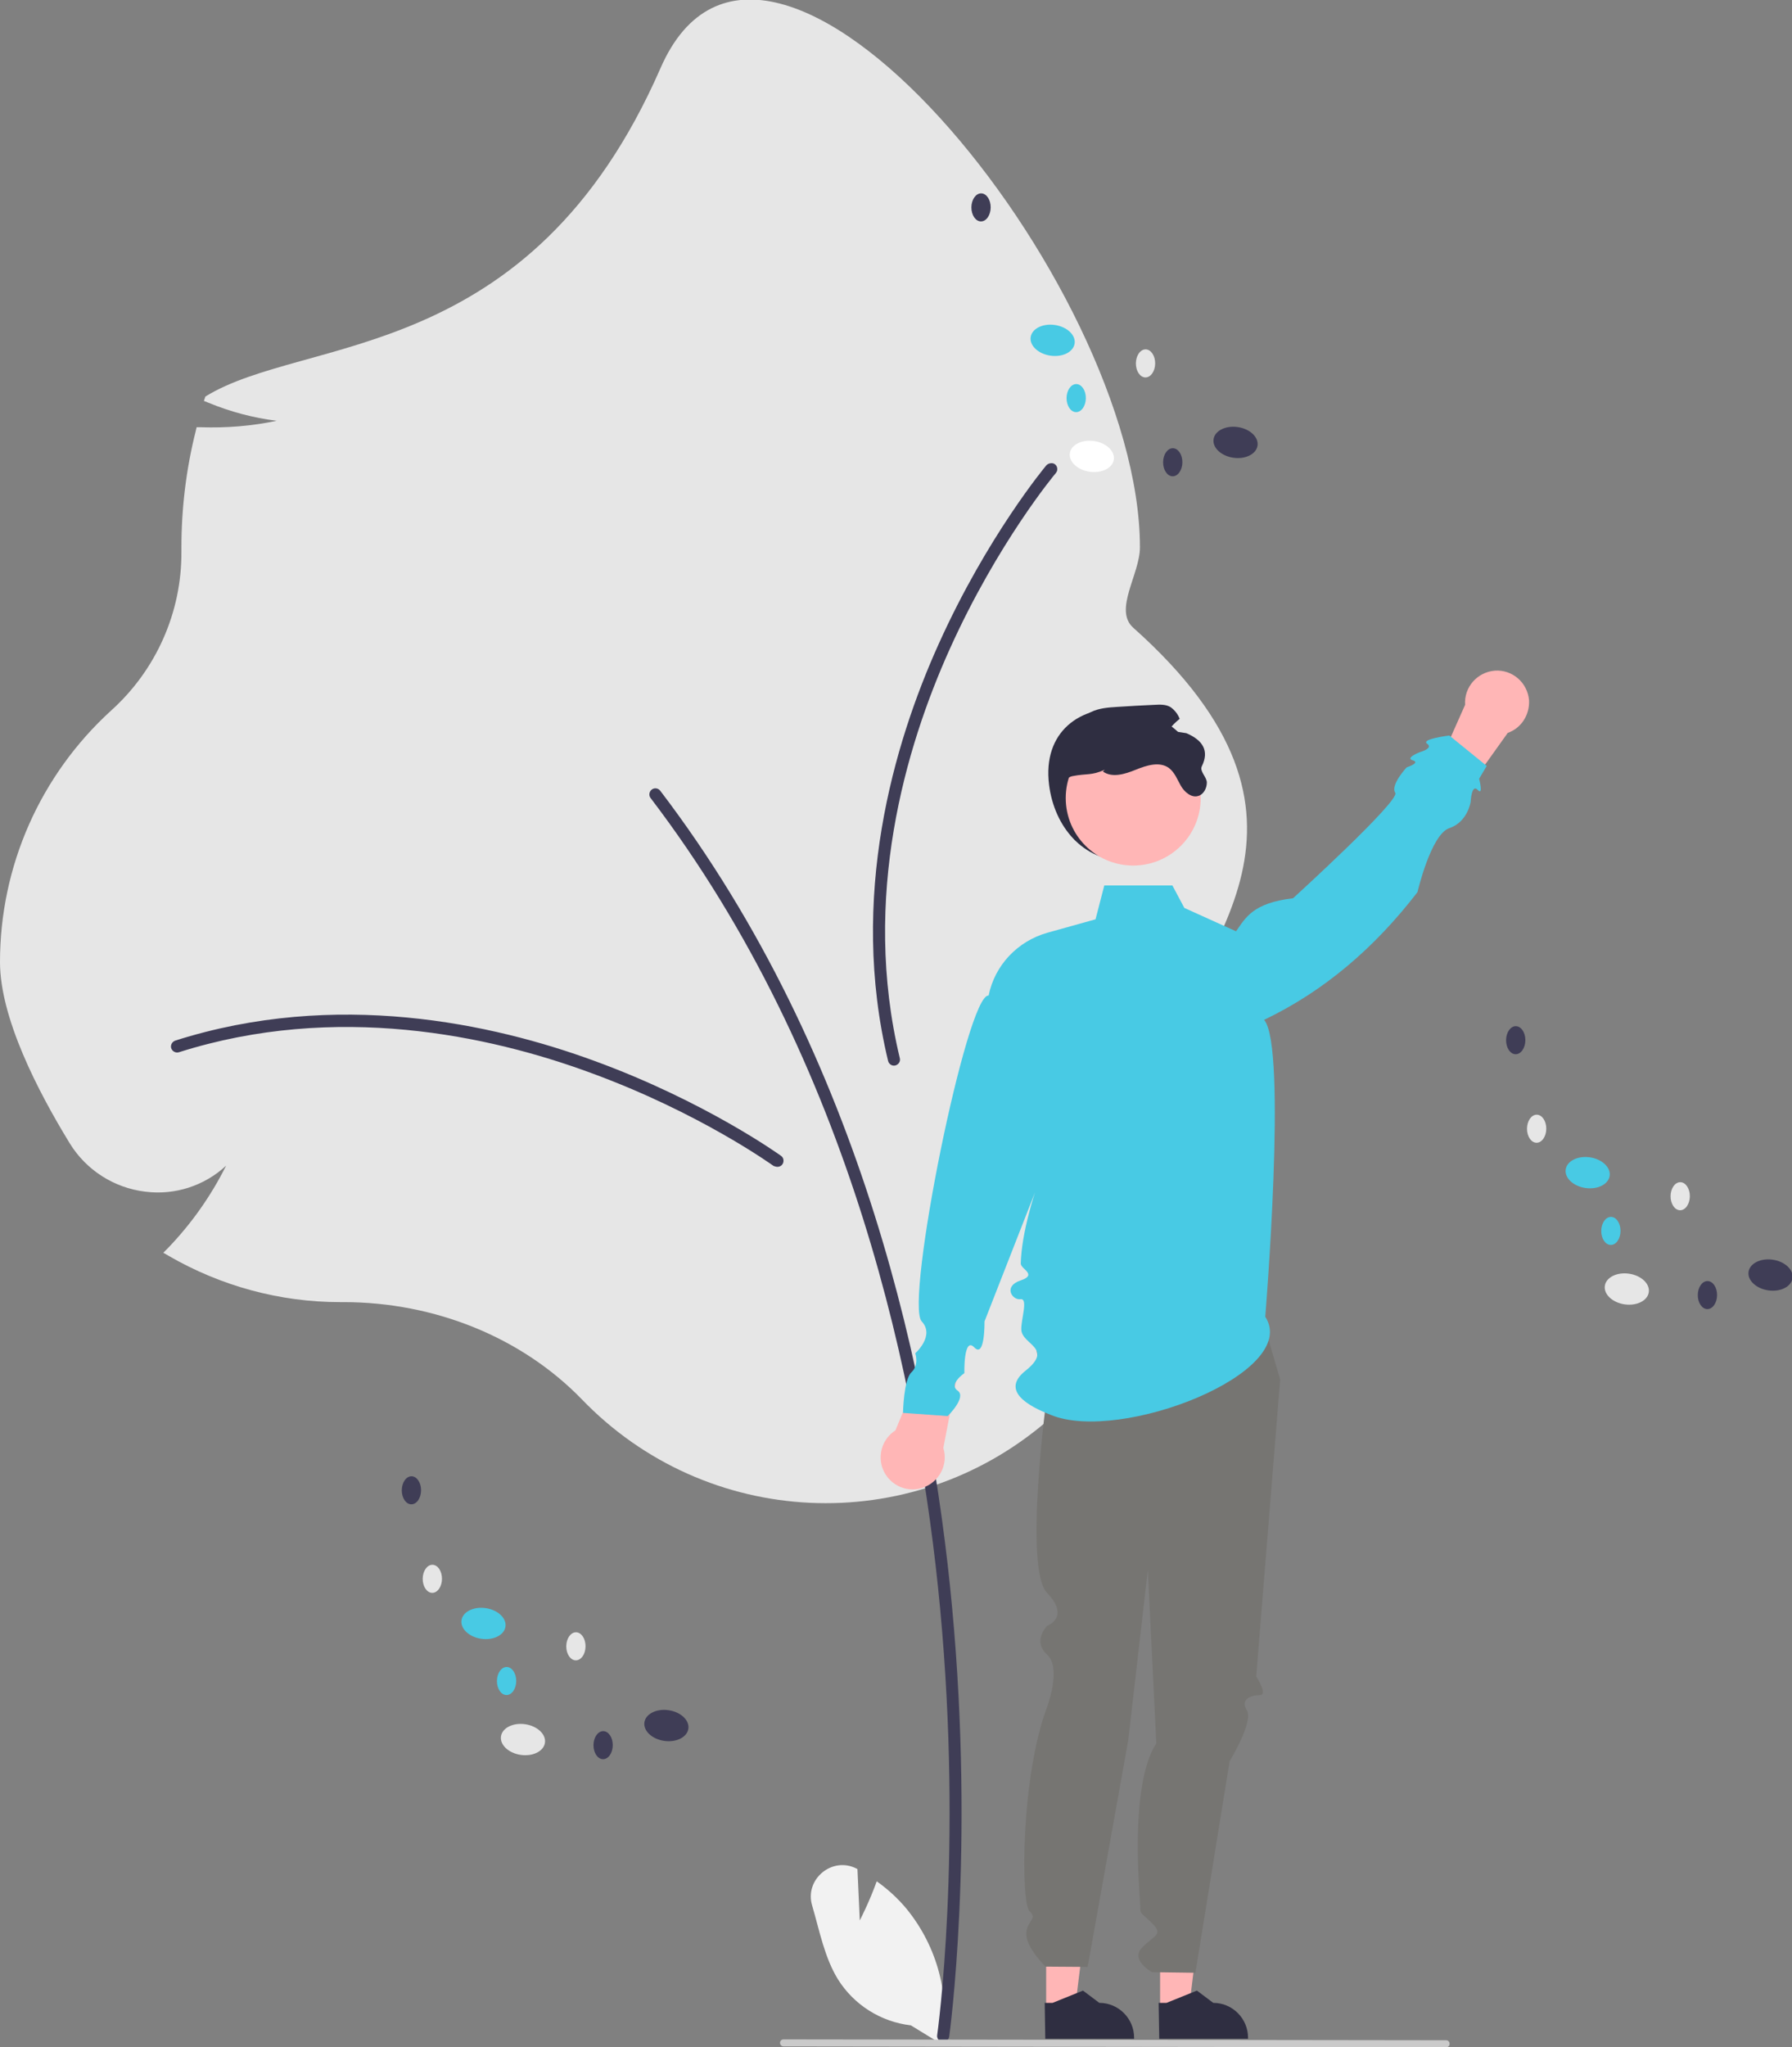 <?xml version="1.0" encoding="utf-8"?>
<!-- Generator: Adobe Illustrator 26.0.3, SVG Export Plug-In . SVG Version: 6.00 Build 0)  -->
<svg version="1.1" id="Layer_1" xmlns="http://www.w3.org/2000/svg" xmlns:xlink="http://www.w3.org/1999/xlink" x="0px" y="0px"
	 viewBox="0 0 613.4 700.6" style="enable-background:new 0 0 613.4 700.6;" xml:space="preserve">
<rect x="0" y="0" width="613.4" height="700.6" fill="#808080" stroke="none"/>
<style type="text/css">
	.st0{fill:#F2F2F2;}
	.st1{fill:#E6E6E6;}
	.st2{fill:#3F3D56;}
	.st3{fill:#2F2E41;}
	.st4{fill:#FFB6B6;}
	.st5{fill:#767572;}
	.st6{fill:#48CAE4;}
	.st7{fill:#CACACA;}
	.st8{fill:#FFFFFF;}
</style>
<path class="st0" d="M294.3,657.2l-0.8-17.6c-0.1,0-0.2-0.1-0.2-0.1c-8.4-4.4-18,3.6-15.3,12.6c2.5,8.5,4.2,17.7,8.8,25.2
	c5.5,8.8,14.7,14.6,25,15.8l10.6,6.5c3-16.5-1.5-33.4-12.1-46.4c-3-3.6-6.4-6.7-10.2-9.4C297.7,650.6,294.3,657.2,294.3,657.2z"/>
<path class="st1" d="M199.1,478.8c-20.5-21.1-50.2-33.2-81.5-33.2h-1.2c-20.6,0-40.8-5.5-58.6-15.8l-1.9-1.1l1.5-1.5
	c8.1-8.4,14.8-17.9,20-28.3c-7.4,6.9-17.6,10.2-27.7,8.9c-10.7-1.3-20.2-7.4-25.8-16.5C13,373.5,0,348.4,0,329.2
	c0-32.8,13.8-64,38.1-86.1c15.3-13.8,24.1-33.5,24-54.2v-1.5c0-13.4,1.6-26.8,4.9-39.9l0.3-1.3h1.4c8.7,0.3,17.5-0.4,26-2.2
	c-8-1-15.9-3.1-23.4-6.2l-1.5-0.6l0.5-1.5c34.1-21.1,111.1-10.2,155.8-112.4c36.2-82.9,164.1,73.6,164.1,164
	c0,9.2-9.1,21.4-2.3,27.5c73.9,65.9,22.9,108.3,6.8,150.9c-3.8,10.1,4.5,21.2,4.5,32.1c0,1.9,0,3.8-0.1,5.7l-0.1,3l-2.5-1.6
	c-4.9-3.2-9.4-6.9-13.5-11.1c8.6,19.8,7.8,42.3-2.3,61.4c-7.7,14.6-15.2,25.1-22.3,31.1C311.6,526.5,241.8,523.2,199.1,478.8
	L199.1,478.8z"/>
<path class="st2" d="M322.8,698.8c1,0,1.9-0.8,2.1-1.8c0.1-0.6,8.8-63.5,1-147c-7.2-77.1-30.4-188.2-99.9-279.4
	c-0.7-0.9-2-1.1-2.9-0.4s-1.1,2-0.4,2.9l0,0c68.9,90.4,91.9,200.7,99.1,277.3c7.8,83-0.9,145.4-1,146c-0.2,1.1,0.6,2.2,1.8,2.4
	C322.6,698.8,322.7,698.8,322.8,698.8z"/>
<path class="st2" d="M266.1,399.3c1.2,0,2.1-0.9,2.1-2.1c0-0.7-0.3-1.3-0.9-1.7c-0.3-0.2-25.7-18.5-63.7-32.4
	c-35.1-12.9-88.6-24.5-143.6-7c-1.1,0.4-1.7,1.5-1.4,2.6c0.4,1.1,1.5,1.7,2.6,1.4l0,0c53.9-17.1,106.4-5.7,140.9,7
	c37.5,13.7,62.4,31.7,62.7,31.9C265.2,399.1,265.6,399.3,266.1,399.3z"/>
<path class="st2" d="M361.9,160.7c0.1-1.2-0.8-2.2-1.9-2.2c-0.7,0-1.3,0.2-1.8,0.7c-0.2,0.2-20.3,24.3-36.9,61.2
	c-15.4,34.1-30.8,86.6-17.3,142.7c0.3,1.1,1.4,1.8,2.5,1.5s1.8-1.4,1.5-2.5l0,0c-13.2-55,2-106.5,17.1-140
	c16.4-36.4,36.1-60,36.3-60.2C361.7,161.5,361.9,161.1,361.9,160.7z"/>
<path class="st3" d="M359.1,268.6c1.8,14.3,11.6,26,26,26s26-11.6,26-26l0,0c0-14.4-11.7-24.7-26-26
	C369.9,241.2,356.8,250.3,359.1,268.6z"/>
<polygon class="st4" points="397.1,687.3 407,687.3 411.7,649.1 397.1,649.1 "/>
<path class="st3" d="M396.8,697.7h30.4v-0.4c0-6.5-5.3-11.9-11.9-11.9l0,0l-5.6-4.2l-10.4,4.2h-2.7L396.8,697.7z"/>
<polygon class="st4" points="358.1,687.3 368,687.3 372.7,649.1 358.1,649.1 "/>
<path class="st3" d="M357.8,697.7h30.4v-0.4c0-6.5-5.3-11.9-11.9-11.9l0,0l-5.6-4.2l-10.4,4.2h-2.7L357.8,697.7z"/>
<path class="st5" d="M431.2,448.1l7,24L430,573.7c0,0,4.2,6.4,1.2,6.4s-6.8,1.4-4.4,5.2s-5.9,17.4-5.9,17.4l-11.7,72.4l-14.9-0.2
	c0,0-7.6-4.2-3.3-8.5s7.3-4.3,3.3-8.3s-4-2.8-4-5.9s-4-41,5.5-55.6l-2.9-59.3l-6.7,58.2l-13.9,77.6l-14.4-0.1c0,0-6.6-6.4-6.6-11.1
	s4.1-5.1,1.1-7.9s-3-45.9,6-69.8c0,0,5.1-13.4,0-18s0-9.8,0-9.8s8.1-2.9,0-11.3s0-67.9,0-67.9s-8.8-24,0.1-33.5
	S431.2,448.1,431.2,448.1z"/>
<path class="st4" d="M306.5,489.5l12.5-30.2l9.8,5.5l-5.9,30.7c1.8,5.8-1.5,11.9-7.3,13.7s-11.9-1.5-13.7-7.3
	C300.5,497.2,302.4,492.1,306.5,489.5L306.5,489.5z"/>
<path class="st4" d="M516.1,250.8l-19,26.6l-8.3-7.6l12.7-28.6c-0.4-6,4.1-11.2,10.2-11.7c6-0.4,11.2,4.1,11.7,10.2
	C523.6,244.7,520.7,249.2,516.1,250.8z"/>
<path class="st6" d="M433.1,450.6c12.3,19.1-49.6,43.4-73.4,33.6c-4.2-1.7-18.5-7.3-8.7-15.1s-1.1-8.9-1.4-14
	c-0.2-3.4,2.5-10.9-0.3-10.5s-6-4.4,0-6.4s0.1-3.9,0.1-5.8c0.6-21,16.6-54.3,16.6-54.3l-29,74.1c0,0,0.2,12.8-3.5,8.9
	s-3.4,8.8-3.4,8.8s-5.5,3.8-2.3,6s-3.4,8.7-3.4,8.7l-15.3-1.1c0,0,0.2-11.4,2.9-13.9s1.3-6.5,1.3-6.5s6.8-6,2.2-10.9
	c-5.9-6.3,15.5-112.5,22.9-111.5c2.1-10.4,9.9-18.6,20.1-21.5l16.5-4.6l3-11.6h23.3l4.1,7.7l17.7,8c3.3-4.7,5.8-9.7,19.5-11.3
	c0,0,36.8-33.5,35-36.1s3.9-8.7,3.9-8.7s4.9-1.6,2.1-2.4s2.4-2.8,2.4-2.8s4.8-1.3,2.5-2.9s7.6-2.8,7.6-2.8l12.8,10.4l-2.6,4.4
	c0,0,1.6,6-0.5,3.8s-2.4,4.1-2.4,4.1s-1,6.9-7.3,9s-10.9,21.9-10.9,21.9c-14.7,19.1-32,33.9-52.5,43.7
	C440.7,358.1,433.1,450.6,433.1,450.6z"/>
<circle class="st4" cx="387.9" cy="273.1" r="23.1"/>
<path class="st3" d="M364.1,275.6c0.7,5,5,12,4,12s-8.1-20.7-1-22c5.2-1,6.3-0.1,11.1-2.2l-0.7,0.6c3.2,2.3,7.6,0.9,11.3-0.6
	c3.7-1.5,8.1-2.9,11.3-0.6c2,1.5,2.9,4,4.1,6.1s3.6,4.2,5.9,3.5c1.9-0.5,3-2.7,3-4.6s-2.6-3.9-1.7-5.6c2.6-5.3,0.3-8.9-5.3-11.3
	c-2-0.3-4.1-0.6-6.1-1c1.1-1.5,2.4-2.8,3.8-3.9c-0.6-1.6-1.7-3-3.1-4c-1.6-1-3.7-0.9-5.5-0.8c-4.2,0.2-8.4,0.4-12.7,0.7
	c-3.1,0.2-6.3,0.4-9.1,1.8c-3.5,1.8-5.8,5.3-7.4,8.8C362.2,260.5,362.8,266.9,364.1,275.6z"/>
<path class="st7" d="M268.2,700.3l226.8,0.3c0.7,0,1.2-0.5,1.2-1.2s-0.5-1.2-1.2-1.2l0,0l-226.8-0.3c-0.7,0-1.2,0.5-1.2,1.2
	C267,699.7,267.5,700.3,268.2,700.3z"/>
<ellipse transform="matrix(0.144 -0.99 0.99 0.144 -436.171 686.47)" class="st1" cx="178.7" cy="595.4" rx="5.3" ry="7.6"/>
<ellipse transform="matrix(0.144 -0.99 0.99 0.144 -389.41 731.07)" class="st2" cx="227.9" cy="590.6" rx="5.3" ry="7.6"/>
<ellipse transform="matrix(0.144 -0.99 0.99 0.144 -408.337 639.102)" class="st6" cx="165.2" cy="555.6" rx="5.3" ry="7.6"/>
<ellipse transform="matrix(7.561358e-03 -1 1 7.561358e-03 -393.431 684.2)" class="st1" cx="148" cy="540.3" rx="4.8" ry="3.3"/>
<ellipse transform="matrix(7.561358e-03 -1 1 7.561358e-03 -370.236 646.938)" class="st2" cx="140.8" cy="510" rx="4.8" ry="3.3"/>
<ellipse transform="matrix(7.561358e-03 -1 1 7.561358e-03 -367.76 756.223)" class="st1" cx="197.1" cy="563.4" rx="4.8" ry="3.3"/>
<ellipse transform="matrix(7.561358e-03 -1 1 7.561358e-03 -403.209 744.311)" class="st6" cx="173.4" cy="575.3" rx="4.8" ry="3.3"/>
<ellipse transform="matrix(7.561358e-03 -1 1 7.561358e-03 -392.312 799.098)" class="st2" cx="206.4" cy="597.2" rx="4.8" ry="3.3"/>
<ellipse transform="matrix(0.144 -0.99 0.99 0.144 39.807 928.702)" class="st1" cx="556.7" cy="441.3" rx="5.3" ry="7.6"/>
<ellipse transform="matrix(0.144 -0.99 0.99 0.144 86.568 973.302)" class="st2" cx="605.9" cy="436.6" rx="5.3" ry="7.6"/>
<ellipse transform="matrix(0.144 -0.99 0.99 0.144 67.641 881.333)" class="st6" cx="543.3" cy="401.6" rx="5.3" ry="7.6"/>
<ellipse transform="matrix(7.561358e-03 -1 1 7.561358e-03 135.713 909.339)" class="st1" cx="526" cy="386.3" rx="4.8" ry="3.3"/>
<ellipse transform="matrix(7.561358e-03 -1 1 7.561358e-03 158.908 872.076)" class="st2" cx="518.8" cy="356" rx="4.8" ry="3.3"/>
<ellipse transform="matrix(7.561358e-03 -1 1 7.561358e-03 161.384 981.361)" class="st1" cx="575.1" cy="409.4" rx="4.8" ry="3.3"/>
<ellipse transform="matrix(7.561358e-03 -1 1 7.561358e-03 125.935 969.449)" class="st6" cx="551.4" cy="421.3" rx="4.8" ry="3.3"/>
<ellipse transform="matrix(7.561358e-03 -1 1 7.561358e-03 136.832 1024.237)" class="st2" cx="584.4" cy="443.2" rx="4.8" ry="3.3"/>
<ellipse transform="matrix(0.144 -0.99 0.99 0.144 165.183 503.637)" class="st8" cx="373.7" cy="156.3" rx="5.3" ry="7.6"/>
<ellipse transform="matrix(0.144 -0.99 0.99 0.144 211.944 548.237)" class="st2" cx="422.9" cy="151.6" rx="5.3" ry="7.6"/>
<ellipse transform="matrix(0.144 -0.99 0.99 0.144 193.017 456.269)" class="st6" cx="360.2" cy="116.6" rx="5.3" ry="7.6"/>
<ellipse transform="matrix(7.561358e-03 -1 1 7.561358e-03 239.075 443.496)" class="st1" cx="343" cy="101.3" rx="4.8" ry="3.3"/>
<ellipse transform="matrix(7.561358e-03 -1 1 7.561358e-03 262.27 406.234)" class="st2" cx="335.8" cy="71" rx="4.8" ry="3.3"/>
<ellipse transform="matrix(7.561358e-03 -1 1 7.561358e-03 264.746 515.519)" class="st1" cx="392.1" cy="124.4" rx="4.8" ry="3.3"/>
<ellipse transform="matrix(7.561358e-03 -1 1 7.561358e-03 229.297 503.606)" class="st6" cx="368.4" cy="136.3" rx="4.8" ry="3.3"/>
<ellipse transform="matrix(7.561358e-03 -1 1 7.561358e-03 240.194 558.394)" class="st2" cx="401.4" cy="158.2" rx="4.8" ry="3.3"/>
</svg>

